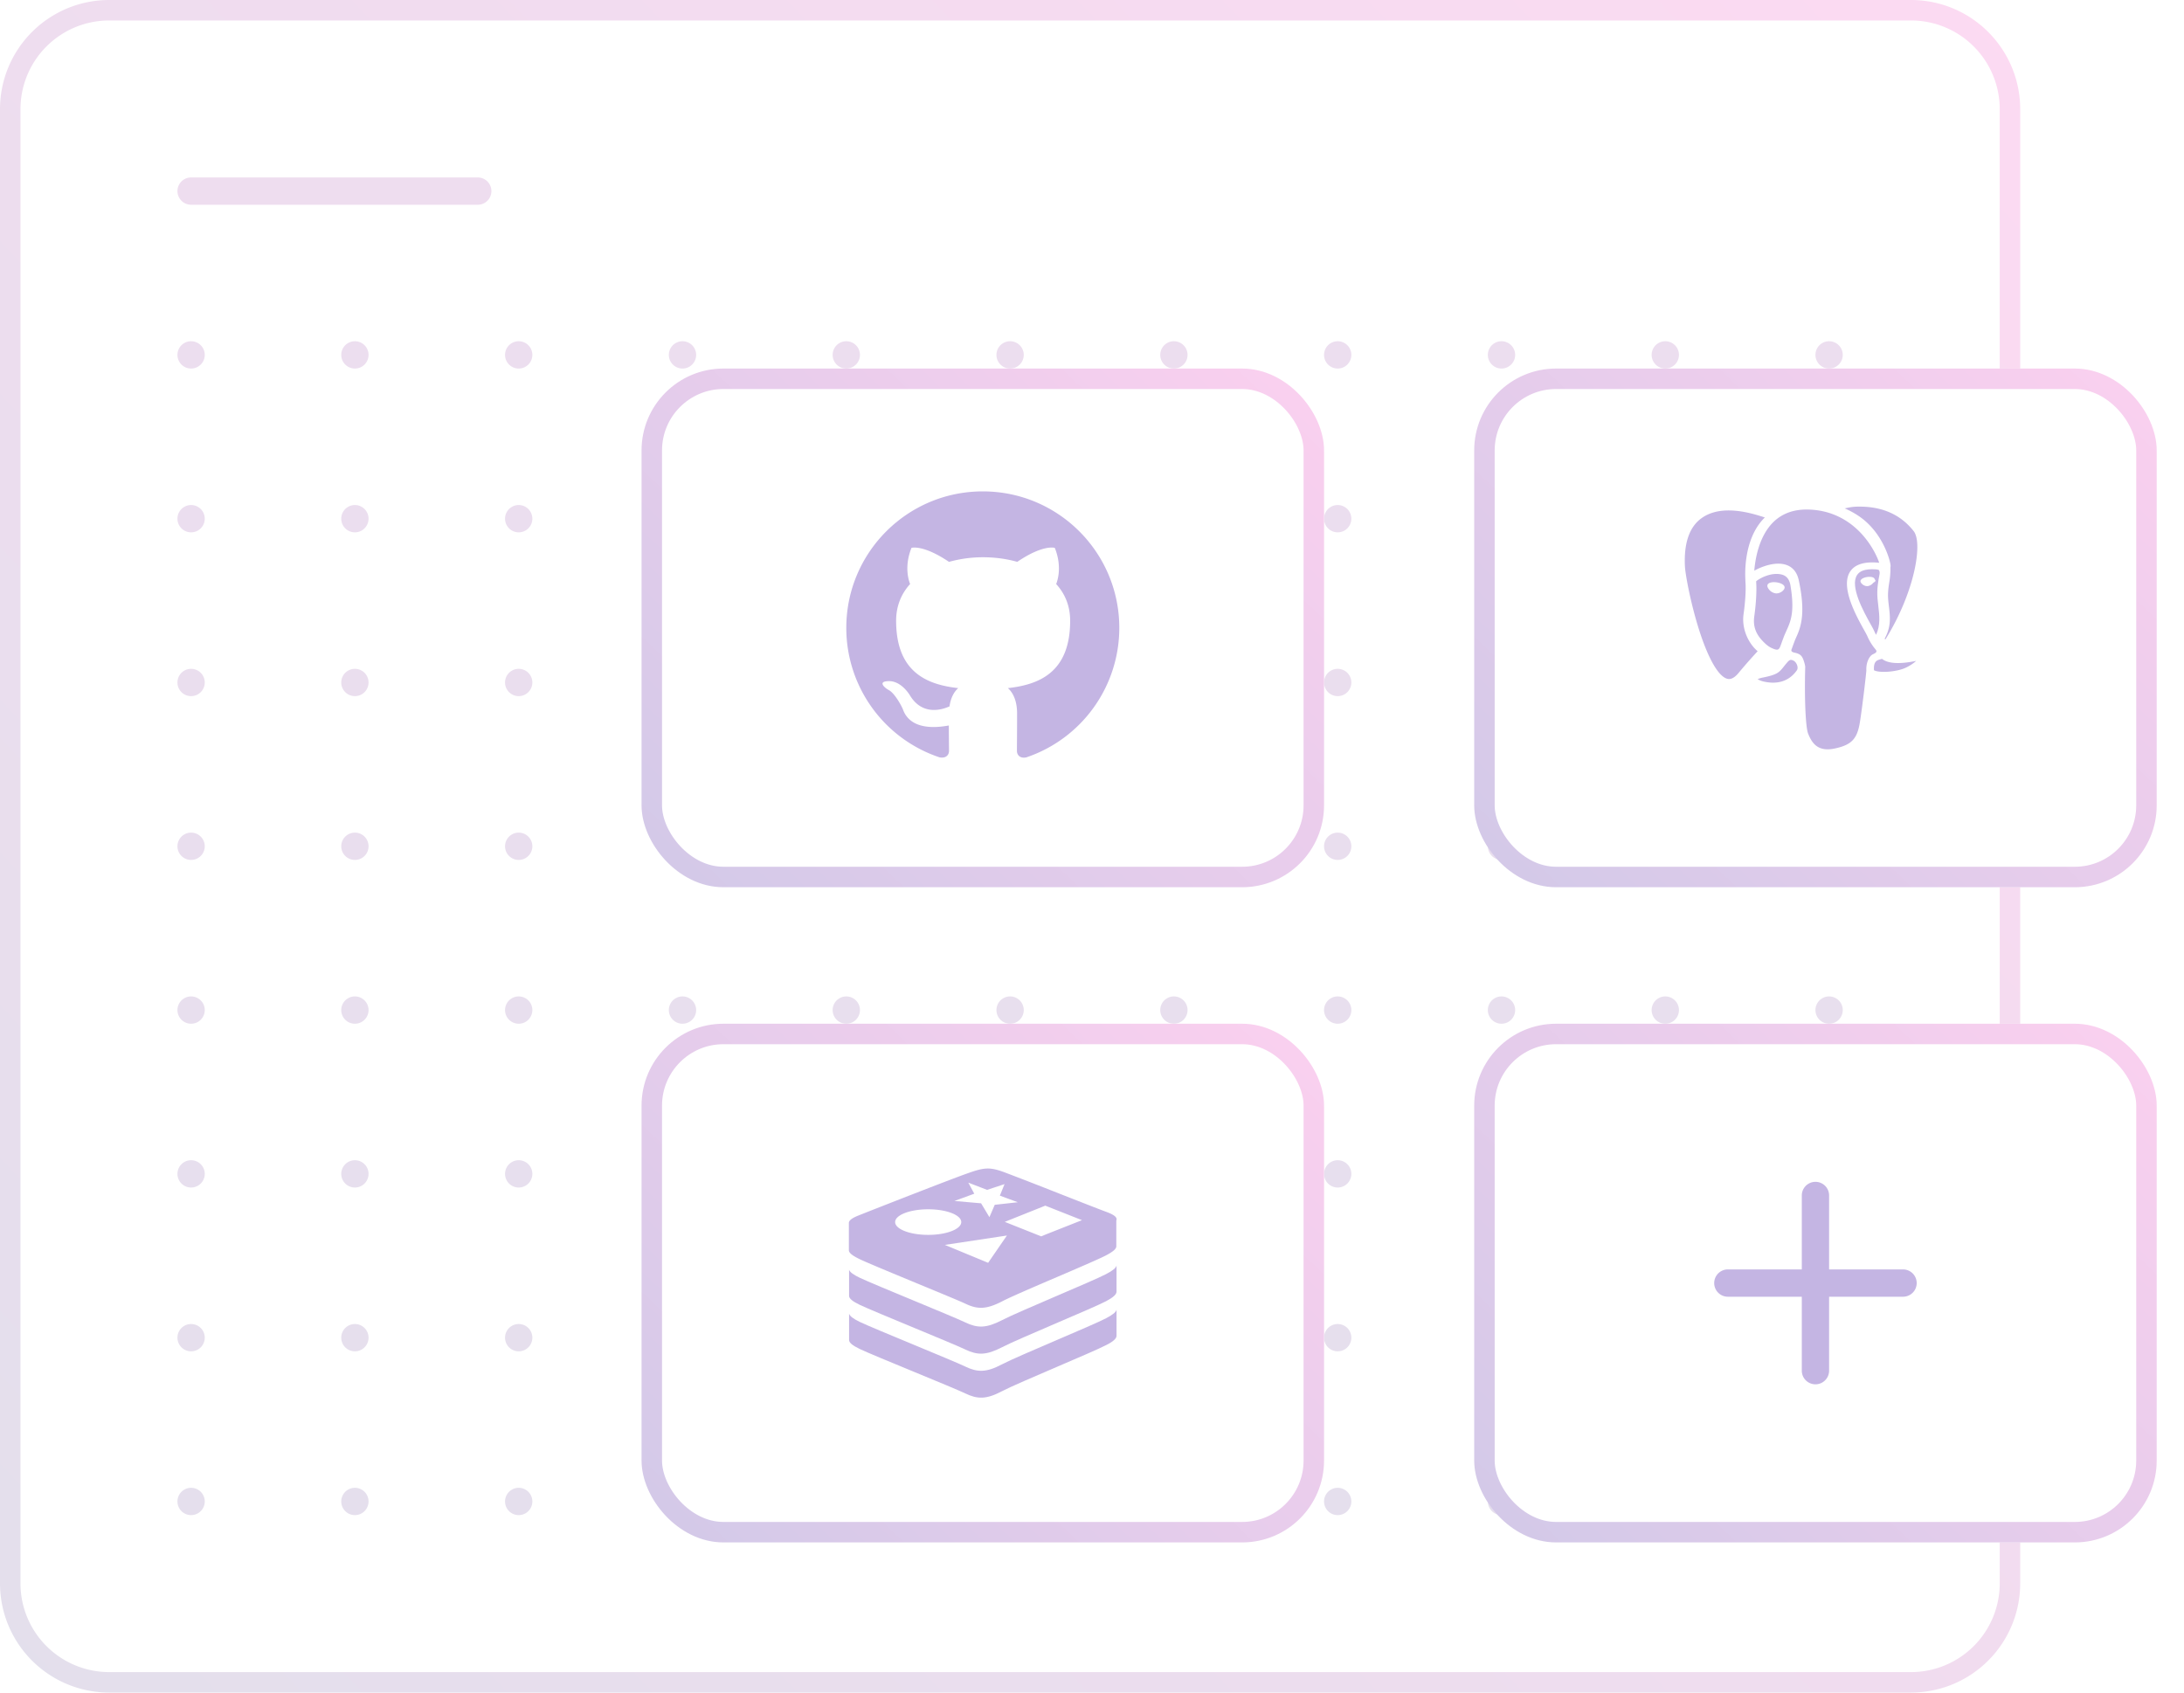 <svg width="160" height="124" viewBox="0 0 160 124" fill="none" xmlns="http://www.w3.org/2000/svg"><path d="M8 .75h132A7.25 7.25 0 0 1 147.25 8v108a7.25 7.25 0 0 1-7.25 7.25H8A7.25 7.25 0 0 1 .75 116V8A7.25 7.25 0 0 1 8 .75Z" fill="#fff" stroke="url(#audg9lkeea)" stroke-width="1.5"/><path d="M15 62a1 1 0 1 1-2 0 1 1 0 0 1 2 0Z" fill="url(#8lnugqlwvb)"/><path d="M15 50a1 1 0 1 1-2 0 1 1 0 0 1 2 0Z" fill="url(#s2tga9crcc)"/><path d="M15 38a1 1 0 1 1-2 0 1 1 0 0 1 2 0Z" fill="url(#ha2dsil5zd)"/><path d="M15 26a1 1 0 1 1-2 0 1 1 0 0 1 2 0Z" fill="url(#0pp9igwyce)"/><path d="M15 74a1 1 0 1 1-2 0 1 1 0 0 1 2 0Z" fill="url(#3pdynmhd0f)"/><path d="M15 86a1 1 0 1 1-2 0 1 1 0 0 1 2 0Z" fill="url(#5wpe5q84fg)"/><path d="M15 98a1 1 0 1 1-2 0 1 1 0 0 1 2 0Z" fill="url(#cau1zgec4h)"/><path d="M15 110a1 1 0 1 1-2 0 1 1 0 0 1 2 0Z" fill="url(#8ab0aq560i)"/><path d="M27 62a1 1 0 1 1-2 0 1 1 0 0 1 2 0Z" fill="url(#ri9sg07jvj)"/><path d="M39 62a1 1 0 1 1-2 0 1 1 0 0 1 2 0Z" fill="url(#e2tzz4ewek)"/><path d="M51 62a1 1 0 1 1-2 0 1 1 0 0 1 2 0Z" fill="url(#rfcp4blkkl)"/><path d="M63 62a1 1 0 1 1-2 0 1 1 0 0 1 2 0Z" fill="url(#knh8em4gmm)"/><path d="M75 62a1 1 0 1 1-2 0 1 1 0 0 1 2 0Z" fill="url(#s4zuufe0xn)"/><path d="M87 62a1 1 0 1 1-2 0 1 1 0 0 1 2 0Z" fill="url(#n0ghkpqn0o)"/><path d="M99 62a1 1 0 1 1-2 0 1 1 0 0 1 2 0Z" fill="url(#b7xzvvianp)"/><path d="M111 62a1 1 0 1 1-2 0 1 1 0 0 1 2 0Z" fill="url(#9ut7rrlyhq)"/><path d="M123 62a1 1 0 1 1-2 0 1 1 0 0 1 2 0Z" fill="url(#rmzc1rog5r)"/><path d="M135 62a1 1 0 1 1-2 0 1 1 0 0 1 2 0Z" fill="url(#97wxgcp1ps)"/><path d="M27 50a1 1 0 1 1-2 0 1 1 0 0 1 2 0Z" fill="url(#65hmal041t)"/><path d="M39 50a1 1 0 1 1-2 0 1 1 0 0 1 2 0Z" fill="url(#66osk7z7pu)"/><path d="M51 50a1 1 0 1 1-2 0 1 1 0 0 1 2 0Z" fill="url(#2ptn0859sv)"/><path d="M63 50a1 1 0 1 1-2 0 1 1 0 0 1 2 0Z" fill="url(#x3c3rx82kw)"/><path d="M75 50a1 1 0 1 1-2 0 1 1 0 0 1 2 0Z" fill="url(#wf52gsu6wx)"/><path d="M87 50a1 1 0 1 1-2 0 1 1 0 0 1 2 0Z" fill="url(#vzrt5xk9ay)"/><path d="M99 50a1 1 0 1 1-2 0 1 1 0 0 1 2 0Z" fill="url(#vuapr8k23z)"/><path d="M111 50a1 1 0 1 1-2 0 1 1 0 0 1 2 0Z" fill="url(#3lbh1q253A)"/><path d="M123 50a1 1 0 1 1-2 0 1 1 0 0 1 2 0Z" fill="url(#mtn6ouvj6B)"/><path d="M135 50a1 1 0 1 1-2 0 1 1 0 0 1 2 0Z" fill="url(#4owa029q9C)"/><path d="M27 38a1 1 0 1 1-2 0 1 1 0 0 1 2 0Z" fill="url(#u2c3y6s63D)"/><path d="M39 38a1 1 0 1 1-2 0 1 1 0 0 1 2 0Z" fill="url(#0jdmpwgfcE)"/><path d="M51 38a1 1 0 1 1-2 0 1 1 0 0 1 2 0Z" fill="url(#nmoacqi8oF)"/><path d="M63 38a1 1 0 1 1-2 0 1 1 0 0 1 2 0Z" fill="url(#fup46cl0iG)"/><path d="M75 38a1 1 0 1 1-2 0 1 1 0 0 1 2 0Z" fill="url(#xyp0voz2aH)"/><path d="M87 38a1 1 0 1 1-2 0 1 1 0 0 1 2 0Z" fill="url(#ughkfr8biI)"/><path d="M99 38a1 1 0 1 1-2 0 1 1 0 0 1 2 0Z" fill="url(#3f15h7f32J)"/><path d="M111 38a1 1 0 1 1-2 0 1 1 0 0 1 2 0Z" fill="url(#mk4ez7vuaK)"/><path d="M123 38a1 1 0 1 1-2 0 1 1 0 0 1 2 0Z" fill="url(#n338ullmfL)"/><path d="M135 38a1 1 0 1 1-2 0 1 1 0 0 1 2 0Z" fill="url(#t1hu6st92M)"/><path d="M27 26a1 1 0 1 1-2 0 1 1 0 0 1 2 0Z" fill="url(#zxbe703qqN)"/><path d="M39 26a1 1 0 1 1-2 0 1 1 0 0 1 2 0Z" fill="url(#fcocc25z4O)"/><path d="M51 26a1 1 0 1 1-2 0 1 1 0 0 1 2 0Z" fill="url(#j604m9781P)"/><path d="M63 26a1 1 0 1 1-2 0 1 1 0 0 1 2 0Z" fill="url(#sqt2ftl2vQ)"/><path d="M75 26a1 1 0 1 1-2 0 1 1 0 0 1 2 0Z" fill="url(#ahtia49q1R)"/><path d="M87 26a1 1 0 1 1-2 0 1 1 0 0 1 2 0Z" fill="url(#z7hmmfe92S)"/><path d="M99 26a1 1 0 1 1-2 0 1 1 0 0 1 2 0Z" fill="url(#6o2d19vdjT)"/><path d="M111 26a1 1 0 1 1-2 0 1 1 0 0 1 2 0Z" fill="url(#dj8qk33taU)"/><path d="M123 26a1 1 0 1 1-2 0 1 1 0 0 1 2 0Z" fill="url(#wtksobfdnV)"/><path d="M135 26a1 1 0 1 1-2 0 1 1 0 0 1 2 0Z" fill="url(#v1a386q6xW)"/><path d="M27 74a1 1 0 1 1-2 0 1 1 0 0 1 2 0Z" fill="url(#va59wk6j2X)"/><path d="M39 74a1 1 0 1 1-2 0 1 1 0 0 1 2 0Z" fill="url(#tuc25jgqsY)"/><path d="M51 74a1 1 0 1 1-2 0 1 1 0 0 1 2 0Z" fill="url(#edbya7kg8Z)"/><path d="M63 74a1 1 0 1 1-2 0 1 1 0 0 1 2 0Z" fill="url(#6jlspoqu7aa)"/><path d="M75 74a1 1 0 1 1-2 0 1 1 0 0 1 2 0Z" fill="url(#8q27rjz95ab)"/><path d="M87 74a1 1 0 1 1-2 0 1 1 0 0 1 2 0Z" fill="url(#hpfsnblbuac)"/><path d="M99 74a1 1 0 1 1-2 0 1 1 0 0 1 2 0Z" fill="url(#qnxf5ir4lad)"/><path d="M111 74a1 1 0 1 1-2 0 1 1 0 0 1 2 0Z" fill="url(#hip5226riae)"/><path d="M123 74a1 1 0 1 1-2 0 1 1 0 0 1 2 0Z" fill="url(#9f0sv0mvcaf)"/><path d="M135 74a1 1 0 1 1-2 0 1 1 0 0 1 2 0Z" fill="url(#klrz0f15hag)"/><path d="M27 86a1 1 0 1 1-2 0 1 1 0 0 1 2 0Z" fill="url(#inzuxwv6qah)"/><path d="M39 86a1 1 0 1 1-2 0 1 1 0 0 1 2 0Z" fill="url(#gcfhlnw25ai)"/><path d="M51 86a1 1 0 1 1-2 0 1 1 0 0 1 2 0Z" fill="url(#1ynsa92poaj)"/><path d="M63 86a1 1 0 1 1-2 0 1 1 0 0 1 2 0Z" fill="url(#p75qz9omcak)"/><path d="M75 86a1 1 0 1 1-2 0 1 1 0 0 1 2 0Z" fill="url(#ak5somqm7al)"/><path d="M87 86a1 1 0 1 1-2 0 1 1 0 0 1 2 0Z" fill="url(#dtd5j7ebfam)"/><path d="M99 86a1 1 0 1 1-2 0 1 1 0 0 1 2 0Z" fill="url(#5b1kgovl9an)"/><path d="M111 86a1 1 0 1 1-2 0 1 1 0 0 1 2 0Z" fill="url(#un4bl2zu5ao)"/><path d="M123 86a1 1 0 1 1-2 0 1 1 0 0 1 2 0Z" fill="url(#01yjgls3wap)"/><path d="M135 86a1 1 0 1 1-2 0 1 1 0 0 1 2 0Z" fill="url(#szefzjzz4aq)"/><path d="M27 98a1 1 0 1 1-2 0 1 1 0 0 1 2 0Z" fill="url(#2duj9dr2war)"/><path d="M39 98a1 1 0 1 1-2 0 1 1 0 0 1 2 0Z" fill="url(#obzcqky7aas)"/><path d="M51 98a1 1 0 1 1-2 0 1 1 0 0 1 2 0Z" fill="url(#1aw7adkhdat)"/><path d="M63 98a1 1 0 1 1-2 0 1 1 0 0 1 2 0Z" fill="url(#kqvc5yd74au)"/><path d="M75 98a1 1 0 1 1-2 0 1 1 0 0 1 2 0Z" fill="url(#wjwmi8wgxav)"/><path d="M87 98a1 1 0 1 1-2 0 1 1 0 0 1 2 0Z" fill="url(#vdzmo79t8aw)"/><path d="M99 98a1 1 0 1 1-2 0 1 1 0 0 1 2 0Z" fill="url(#u8ykjubanax)"/><path d="M111 98a1 1 0 1 1-2 0 1 1 0 0 1 2 0Z" fill="url(#80zt9qeniay)"/><path d="M123 98a1 1 0 1 1-2 0 1 1 0 0 1 2 0Z" fill="url(#j5243gzfxaz)"/><path d="M135 98a1 1 0 1 1-2 0 1 1 0 0 1 2 0Z" fill="url(#yrw3kw9v7aA)"/><path d="M27 110a1 1 0 1 1-2 0 1 1 0 0 1 2 0Z" fill="url(#kp1j18p39aB)"/><path d="M39 110a1 1 0 1 1-2 0 1 1 0 0 1 2 0Z" fill="url(#0bw0gihqoaC)"/><path d="M51 110a1 1 0 1 1-2 0 1 1 0 0 1 2 0Z" fill="url(#dh03wkixnaD)"/><path d="M63 110a1 1 0 1 1-2 0 1 1 0 0 1 2 0Z" fill="url(#3gw5ysj5vaE)"/><path d="M75 110a1 1 0 1 1-2 0 1 1 0 0 1 2 0Z" fill="url(#ncie6aik9aF)"/><path d="M87 110a1 1 0 1 1-2 0 1 1 0 0 1 2 0Z" fill="url(#zsha232b4aG)"/><path d="M99 110a1 1 0 1 1-2 0 1 1 0 0 1 2 0Z" fill="url(#glmbe7284aH)"/><path d="M111 110a1 1 0 1 1-2 0 1 1 0 0 1 2 0Z" fill="url(#ngm0ffn84aI)"/><path d="M123 110a1 1 0 1 1-2 0 1 1 0 0 1 2 0Z" fill="url(#5zpux0judaJ)"/><path d="M135 110a1 1 0 1 1-2 0 1 1 0 0 1 2 0Z" fill="url(#pu2ejv97gaK)"/><g filter="url(#6j9j16zllaL)"><rect x="110" y="25" width="50" height="38" rx="6" fill="#fff"/><path d="M139.631 40.41c.04-.262.143-.485 0-.663-.093-.011-.099-.027-.181-.033-.902-.067-1.23.17-1.389.397-.581.831.492 2.74.976 3.61.125.223.215.384.256.485.043.104.093.205.148.303.333-.709.247-1.428.163-2.126-.041-.346-.084-.704-.073-1.048.011-.353.056-.644.1-.926Z" fill="#C4B5E3"/><path d="M142.198 36.915c-.906-1.157-2.184-1.761-3.8-1.797-.638-.014-.837.04-1.253.127.968.428 1.564.913 2.05 1.48.89 1.035 1.271 2.308 1.307 2.69a.44.44 0 0 1-.01.15 5.57 5.57 0 0 1-.082 1.08c-.041.265-.083.54-.093.86-.01.3.029.622.07.962.092.77.151 1.422-.284 2.263-.053.055 0 .178.06.055 2.109-3.421 2.715-7 2.035-7.87Zm-13.7 10.801c.102.034.41.136.857-.4a37.538 37.538 0 0 1 1.411-1.606 2.795 2.795 0 0 1-.198-.187c-.613-.64-.962-1.613-.836-2.519.137-.974.174-1.792.147-2.254v-.006a4.822 4.822 0 0 1-.013-.277c-.004-.168-.209-2.907 1.384-4.516l.024-.023.018-.018c-.971-.316-3.152-1.001-4.621.041-.904.64-1.318 1.833-1.233 3.543.027.54.37 2.47.955 4.387.676 2.216 1.444 3.614 2.105 3.835Z" fill="#C4B5E3"/><path d="M130.518 43.16c-.103.736.126 1.293.621 1.809.215.224.407.39.624.492.544.258.578.14.739-.316.039-.112.082-.227.126-.345l.042-.113c.053-.143.116-.282.182-.429.321-.713.66-1.39.304-3.442-.089-.41-.303-.65-.654-.73-.769-.176-1.614.295-1.847.501l.009.163v.01c.029.482-.002 1.37-.146 2.4Zm.248 4.594c.081.055.219.122.373.16.744.187 1.782.2 2.493-.797.085-.118.059-.27.036-.35-.048-.17-.168-.323-.291-.374-.151-.063-.235-.098-.418.107-.122.137-.211.25-.289.349-.341.432-.497.579-1.507.787a1.823 1.823 0 0 0-.397.118Z" fill="#C4B5E3"/><path d="M134.464 51.748c.288.72.726 1.351 1.962 1.086 1.192-.255 1.616-.684 1.815-1.837.15-.872.446-3.34.488-3.867-.031-.624.23-1.013.38-1.134.15-.12.496-.17.302-.411a3.795 3.795 0 0 1-.613-.988 6.625 6.625 0 0 0-.227-.427c-.581-1.042-1.79-3.21-1.009-4.327.359-.514 1.068-.72 2.11-.613-.139-.412-.486-1.175-1.127-1.933-.744-.879-2.062-1.934-4.118-1.968-1.043-.017-1.9.303-2.543.952-1.021 1.03-1.294 2.658-1.366 3.529.047-.027.098-.054.154-.082.259-.131.778-.36 1.345-.419.947-.098 1.571.324 1.758 1.189.499 2.308.193 3.353-.143 4.099l-.002.004c-.061.137-.119.266-.165.39l-.042.112c-.054.144-.105.282-.15.413-.071.157-.071.247.239.308a1.2 1.2 0 0 1 .233.076c.282.117.363.376.46.713.015.054.027.109.034.164a.262.262 0 0 1 .012.089c-.065 2.318.027 4.416.213 4.882Zm5.745-4.531c.513-.024 1.053-.137 1.376-.286a3.11 3.11 0 0 0 .794-.513l-.012.002c-1.147.237-1.959.204-2.415-.096a1.095 1.095 0 0 1-.078-.057c-.038.013-.078.024-.118.035-.258.073-.502.141-.47.796.068.056.356.145.923.119Z" fill="#C4B5E3"/><path d="M132.153 40.664c-.248-.035-.472-.003-.586.083a.217.217 0 0 0-.089.143c-.014.102.058.215.102.273a.764.764 0 0 0 .486.304.553.553 0 0 0 .078.005c.3 0 .572-.234.596-.406.03-.216-.283-.36-.587-.402Zm6.635-.392c.258-.038.531.009.553.17.154.155-.043.186-.134.287a.618.618 0 0 1-.355.206.434.434 0 0 1-.065.005c-.255 0-.471-.216-.488-.343-.021-.163.23-.287.489-.325Z" fill="#fff"/><rect x="110.75" y="25.75" width="48.5" height="36.5" rx="5.25" stroke="url(#fisteos9waM)" stroke-width="1.5"/></g><g filter="url(#4lbapwgrmaN)"><rect x="49" y="25" width="50" height="38" rx="6" fill="#fff"/><g clip-path="url(#saa0r3b1uaO)"><path fill-rule="evenodd" clip-rule="evenodd" d="M74 34c-5.525 0-10 4.475-10 10a9.994 9.994 0 0 0 6.838 9.487c.5.088.687-.212.687-.474 0-.238-.013-1.026-.013-1.863-2.512.462-3.162-.612-3.362-1.175-.113-.288-.6-1.175-1.025-1.413-.35-.187-.85-.65-.013-.662.788-.012 1.35.725 1.538 1.025.9 1.513 2.337 1.088 2.912.825.088-.65.35-1.087.638-1.337-2.225-.25-4.55-1.113-4.55-4.938 0-1.087.387-1.988 1.025-2.688-.1-.25-.45-1.274.1-2.65 0 0 .837-.262 2.75 1.026a9.28 9.28 0 0 1 2.5-.338c.85 0 1.7.112 2.5.337 1.912-1.3 2.75-1.024 2.75-1.024.55 1.375.2 2.4.1 2.65.638.7 1.025 1.587 1.025 2.687 0 3.837-2.338 4.688-4.563 4.938.363.312.675.912.675 1.85 0 1.337-.012 2.412-.012 2.75 0 .262.188.575.688.474A10.016 10.016 0 0 0 84 44c0-5.525-4.475-10-10-10Z" fill="#C4B5E3"/></g><rect x="49.75" y="25.75" width="48.5" height="36.5" rx="5.25" stroke="url(#fgwx5vzmgaP)" stroke-width="1.5"/></g><g filter="url(#4am8r5ov8aQ)"><rect x="49" y="73" width="50" height="38" rx="6" fill="#fff"/><g clip-path="url(#yeppd788aaR)" fill="#C4B5E3"><path d="M79.44 92.93c-1.688.724-3.434 1.473-4.034 1.789-1.156.594-1.797.594-2.703.156-.446-.215-2.067-.888-3.724-1.575-1.712-.71-3.463-1.436-3.995-1.69-.456-.219-.717-.407-.78-.582v1.91c0 .203.265.406.78.656.532.254 2.283.98 3.995 1.69 1.657.688 3.278 1.36 3.724 1.575.906.438 1.547.438 2.703-.156.6-.316 2.346-1.064 4.034-1.788 1.568-.672 3.087-1.323 3.591-1.587.531-.281.766-.5.766-.703v-1.912c-.035.18-.288.381-.766.63-.504.264-2.023.915-3.59 1.587Z"/><path d="M83.031 94.578c-.504.264-2.023.915-3.59 1.587-1.69.724-3.435 1.472-4.035 1.788-1.156.61-1.797.594-2.703.157-.446-.216-2.067-.888-3.724-1.576-1.712-.71-3.463-1.436-3.995-1.69-.466-.226-.728-.42-.78-.601v1.93c0 .202.265.405.78.655.533.255 2.285.977 3.999 1.684 1.655.683 3.275 1.351 3.72 1.566.906.438 1.547.453 2.703-.156.6-.316 2.346-1.064 4.034-1.788 1.568-.672 3.087-1.324 3.591-1.587.531-.266.766-.484.766-.687v-1.912c-.035.18-.288.38-.766.63Z"/><path fill-rule="evenodd" clip-rule="evenodd" d="M64.938 87.031c-.51.196-.76.38-.75.578v1.985c0 .203.28.406.796.656.57.272 2.536 1.085 4.357 1.838 1.526.631 2.949 1.22 3.362 1.412.906.438 1.547.438 2.703-.156.6-.316 2.346-1.065 4.034-1.788 1.569-.673 3.087-1.324 3.591-1.587.531-.281.766-.485.75-.688v-1.863c.098-.234-.167-.432-.781-.652-.478-.177-1.927-.745-3.433-1.336a313.22 313.22 0 0 0-4.004-1.555c-1.032-.375-1.438-.36-2.657.078-1.219.422-6.953 2.672-7.969 3.078Zm11.624-.953-1.687.188-.39.906-.61-1.016-1.953-.171 1.453-.532-.438-.812 1.376.531 1.28-.422-.343.844 1.313.484Zm-2.171 4.438-3.172-1.313 4.547-.687-1.375 2ZM70 88.469c1.338 0 2.422-.42 2.422-.938 0-.517-1.084-.937-2.422-.937s-2.422.42-2.422.937c0 .518 1.084.938 2.422.938Zm5.61-.953 2.968-1.188 2.688 1.063-2.688 1.062-.297.125-2.672-1.062Z"/></g><rect x="49.75" y="73.75" width="48.5" height="36.5" rx="5.25" stroke="url(#k88jkc1ckaS)" stroke-width="1.5"/></g><g filter="url(#i7xx7eb9kaT)"><rect x="110" y="73" width="50" height="38" rx="6" fill="#fff"/><path d="M136 85.583a1 1 0 0 0-2 0h2Zm-2 12.834a1 1 0 0 0 2 0h-2ZM128.583 91a1 1 0 0 0 0 2v-2Zm12.834 2a1 1 0 0 0 0-2v2ZM134 85.583v12.834h2V85.583h-2ZM128.583 93h12.834v-2h-12.834v2Z" fill="#C4B5E3"/><rect x="110.75" y="73.75" width="48.5" height="36.5" rx="5.25" stroke="url(#p0xc24an0aU)" stroke-width="1.5"/></g><path d="M13 14a1 1 0 0 1 1-1h21a1 1 0 1 1 0 2H14a1 1 0 0 1-1-1Z" fill="#EEDDEF"/><defs><linearGradient id="audg9lkeea" x1="0" y1="124" x2="139.737" y2="-8.701" gradientUnits="userSpaceOnUse"><stop stop-color="#E3DFEC"/><stop offset="1" stop-color="#FCDAF2"/></linearGradient><linearGradient id="8lnugqlwvb" x1="53.5" y1="25" x2="53.5" y2="111" gradientUnits="userSpaceOnUse"><stop stop-color="#ECDEEF"/><stop offset="1" stop-color="#E5DFED"/></linearGradient><linearGradient id="s2tga9crcc" x1="53.5" y1="25" x2="53.5" y2="111" gradientUnits="userSpaceOnUse"><stop stop-color="#ECDEEF"/><stop offset="1" stop-color="#E5DFED"/></linearGradient><linearGradient id="ha2dsil5zd" x1="53.5" y1="25" x2="53.5" y2="111" gradientUnits="userSpaceOnUse"><stop stop-color="#ECDEEF"/><stop offset="1" stop-color="#E5DFED"/></linearGradient><linearGradient id="0pp9igwyce" x1="53.5" y1="25" x2="53.5" y2="111" gradientUnits="userSpaceOnUse"><stop stop-color="#ECDEEF"/><stop offset="1" stop-color="#E5DFED"/></linearGradient><linearGradient id="3pdynmhd0f" x1="53.5" y1="25" x2="53.5" y2="111" gradientUnits="userSpaceOnUse"><stop stop-color="#ECDEEF"/><stop offset="1" stop-color="#E5DFED"/></linearGradient><linearGradient id="5wpe5q84fg" x1="53.5" y1="25" x2="53.5" y2="111" gradientUnits="userSpaceOnUse"><stop stop-color="#ECDEEF"/><stop offset="1" stop-color="#E5DFED"/></linearGradient><linearGradient id="cau1zgec4h" x1="53.5" y1="25" x2="53.5" y2="111" gradientUnits="userSpaceOnUse"><stop stop-color="#ECDEEF"/><stop offset="1" stop-color="#E5DFED"/></linearGradient><linearGradient id="8ab0aq560i" x1="53.5" y1="25" x2="53.5" y2="111" gradientUnits="userSpaceOnUse"><stop stop-color="#ECDEEF"/><stop offset="1" stop-color="#E5DFED"/></linearGradient><linearGradient id="ri9sg07jvj" x1="53.5" y1="25" x2="53.5" y2="111" gradientUnits="userSpaceOnUse"><stop stop-color="#ECDEEF"/><stop offset="1" stop-color="#E5DFED"/></linearGradient><linearGradient id="e2tzz4ewek" x1="53.5" y1="25" x2="53.5" y2="111" gradientUnits="userSpaceOnUse"><stop stop-color="#ECDEEF"/><stop offset="1" stop-color="#E5DFED"/></linearGradient><linearGradient id="rfcp4blkkl" x1="53.5" y1="25" x2="53.5" y2="111" gradientUnits="userSpaceOnUse"><stop stop-color="#ECDEEF"/><stop offset="1" stop-color="#E5DFED"/></linearGradient><linearGradient id="knh8em4gmm" x1="53.5" y1="25" x2="53.5" y2="111" gradientUnits="userSpaceOnUse"><stop stop-color="#ECDEEF"/><stop offset="1" stop-color="#E5DFED"/></linearGradient><linearGradient id="s4zuufe0xn" x1="53.5" y1="25" x2="53.5" y2="111" gradientUnits="userSpaceOnUse"><stop stop-color="#ECDEEF"/><stop offset="1" stop-color="#E5DFED"/></linearGradient><linearGradient id="n0ghkpqn0o" x1="53.5" y1="25" x2="53.5" y2="111" gradientUnits="userSpaceOnUse"><stop stop-color="#ECDEEF"/><stop offset="1" stop-color="#E5DFED"/></linearGradient><linearGradient id="b7xzvvianp" x1="53.5" y1="25" x2="53.5" y2="111" gradientUnits="userSpaceOnUse"><stop stop-color="#ECDEEF"/><stop offset="1" stop-color="#E5DFED"/></linearGradient><linearGradient id="9ut7rrlyhq" x1="53.5" y1="25" x2="53.5" y2="111" gradientUnits="userSpaceOnUse"><stop stop-color="#ECDEEF"/><stop offset="1" stop-color="#E5DFED"/></linearGradient><linearGradient id="rmzc1rog5r" x1="53.5" y1="25" x2="53.5" y2="111" gradientUnits="userSpaceOnUse"><stop stop-color="#ECDEEF"/><stop offset="1" stop-color="#E5DFED"/></linearGradient><linearGradient id="97wxgcp1ps" x1="53.5" y1="25" x2="53.5" y2="111" gradientUnits="userSpaceOnUse"><stop stop-color="#ECDEEF"/><stop offset="1" stop-color="#E5DFED"/></linearGradient><linearGradient id="65hmal041t" x1="53.5" y1="25" x2="53.5" y2="111" gradientUnits="userSpaceOnUse"><stop stop-color="#ECDEEF"/><stop offset="1" stop-color="#E5DFED"/></linearGradient><linearGradient id="66osk7z7pu" x1="53.5" y1="25" x2="53.5" y2="111" gradientUnits="userSpaceOnUse"><stop stop-color="#ECDEEF"/><stop offset="1" stop-color="#E5DFED"/></linearGradient><linearGradient id="2ptn0859sv" x1="53.5" y1="25" x2="53.5" y2="111" gradientUnits="userSpaceOnUse"><stop stop-color="#ECDEEF"/><stop offset="1" stop-color="#E5DFED"/></linearGradient><linearGradient id="x3c3rx82kw" x1="53.5" y1="25" x2="53.5" y2="111" gradientUnits="userSpaceOnUse"><stop stop-color="#ECDEEF"/><stop offset="1" stop-color="#E5DFED"/></linearGradient><linearGradient id="wf52gsu6wx" x1="53.5" y1="25" x2="53.5" y2="111" gradientUnits="userSpaceOnUse"><stop stop-color="#ECDEEF"/><stop offset="1" stop-color="#E5DFED"/></linearGradient><linearGradient id="vzrt5xk9ay" x1="53.5" y1="25" x2="53.5" y2="111" gradientUnits="userSpaceOnUse"><stop stop-color="#ECDEEF"/><stop offset="1" stop-color="#E5DFED"/></linearGradient><linearGradient id="vuapr8k23z" x1="53.5" y1="25" x2="53.5" y2="111" gradientUnits="userSpaceOnUse"><stop stop-color="#ECDEEF"/><stop offset="1" stop-color="#E5DFED"/></linearGradient><linearGradient id="3lbh1q253A" x1="53.5" y1="25" x2="53.5" y2="111" gradientUnits="userSpaceOnUse"><stop stop-color="#ECDEEF"/><stop offset="1" stop-color="#E5DFED"/></linearGradient><linearGradient id="mtn6ouvj6B" x1="53.5" y1="25" x2="53.5" y2="111" gradientUnits="userSpaceOnUse"><stop stop-color="#ECDEEF"/><stop offset="1" stop-color="#E5DFED"/></linearGradient><linearGradient id="4owa029q9C" x1="53.5" y1="25" x2="53.5" y2="111" gradientUnits="userSpaceOnUse"><stop stop-color="#ECDEEF"/><stop offset="1" stop-color="#E5DFED"/></linearGradient><linearGradient id="u2c3y6s63D" x1="53.5" y1="25" x2="53.5" y2="111" gradientUnits="userSpaceOnUse"><stop stop-color="#ECDEEF"/><stop offset="1" stop-color="#E5DFED"/></linearGradient><linearGradient id="0jdmpwgfcE" x1="53.5" y1="25" x2="53.5" y2="111" gradientUnits="userSpaceOnUse"><stop stop-color="#ECDEEF"/><stop offset="1" stop-color="#E5DFED"/></linearGradient><linearGradient id="nmoacqi8oF" x1="53.5" y1="25" x2="53.5" y2="111" gradientUnits="userSpaceOnUse"><stop stop-color="#ECDEEF"/><stop offset="1" stop-color="#E5DFED"/></linearGradient><linearGradient id="fup46cl0iG" x1="53.5" y1="25" x2="53.5" y2="111" gradientUnits="userSpaceOnUse"><stop stop-color="#ECDEEF"/><stop offset="1" stop-color="#E5DFED"/></linearGradient><linearGradient id="xyp0voz2aH" x1="53.5" y1="25" x2="53.5" y2="111" gradientUnits="userSpaceOnUse"><stop stop-color="#ECDEEF"/><stop offset="1" stop-color="#E5DFED"/></linearGradient><linearGradient id="ughkfr8biI" x1="53.5" y1="25" x2="53.5" y2="111" gradientUnits="userSpaceOnUse"><stop stop-color="#ECDEEF"/><stop offset="1" stop-color="#E5DFED"/></linearGradient><linearGradient id="3f15h7f32J" x1="53.5" y1="25" x2="53.5" y2="111" gradientUnits="userSpaceOnUse"><stop stop-color="#ECDEEF"/><stop offset="1" stop-color="#E5DFED"/></linearGradient><linearGradient id="mk4ez7vuaK" x1="53.5" y1="25" x2="53.5" y2="111" gradientUnits="userSpaceOnUse"><stop stop-color="#ECDEEF"/><stop offset="1" stop-color="#E5DFED"/></linearGradient><linearGradient id="n338ullmfL" x1="53.5" y1="25" x2="53.5" y2="111" gradientUnits="userSpaceOnUse"><stop stop-color="#ECDEEF"/><stop offset="1" stop-color="#E5DFED"/></linearGradient><linearGradient id="t1hu6st92M" x1="53.5" y1="25" x2="53.5" y2="111" gradientUnits="userSpaceOnUse"><stop stop-color="#ECDEEF"/><stop offset="1" stop-color="#E5DFED"/></linearGradient><linearGradient id="zxbe703qqN" x1="53.5" y1="25" x2="53.5" y2="111" gradientUnits="userSpaceOnUse"><stop stop-color="#ECDEEF"/><stop offset="1" stop-color="#E5DFED"/></linearGradient><linearGradient id="fcocc25z4O" x1="53.5" y1="25" x2="53.5" y2="111" gradientUnits="userSpaceOnUse"><stop stop-color="#ECDEEF"/><stop offset="1" stop-color="#E5DFED"/></linearGradient><linearGradient id="j604m9781P" x1="53.5" y1="25" x2="53.5" y2="111" gradientUnits="userSpaceOnUse"><stop stop-color="#ECDEEF"/><stop offset="1" stop-color="#E5DFED"/></linearGradient><linearGradient id="sqt2ftl2vQ" x1="53.5" y1="25" x2="53.5" y2="111" gradientUnits="userSpaceOnUse"><stop stop-color="#ECDEEF"/><stop offset="1" stop-color="#E5DFED"/></linearGradient><linearGradient id="ahtia49q1R" x1="53.5" y1="25" x2="53.5" y2="111" gradientUnits="userSpaceOnUse"><stop stop-color="#ECDEEF"/><stop offset="1" stop-color="#E5DFED"/></linearGradient><linearGradient id="z7hmmfe92S" x1="53.5" y1="25" x2="53.5" y2="111" gradientUnits="userSpaceOnUse"><stop stop-color="#ECDEEF"/><stop offset="1" stop-color="#E5DFED"/></linearGradient><linearGradient id="6o2d19vdjT" x1="53.5" y1="25" x2="53.5" y2="111" gradientUnits="userSpaceOnUse"><stop stop-color="#ECDEEF"/><stop offset="1" stop-color="#E5DFED"/></linearGradient><linearGradient id="dj8qk33taU" x1="53.5" y1="25" x2="53.5" y2="111" gradientUnits="userSpaceOnUse"><stop stop-color="#ECDEEF"/><stop offset="1" stop-color="#E5DFED"/></linearGradient><linearGradient id="wtksobfdnV" x1="53.5" y1="25" x2="53.5" y2="111" gradientUnits="userSpaceOnUse"><stop stop-color="#ECDEEF"/><stop offset="1" stop-color="#E5DFED"/></linearGradient><linearGradient id="v1a386q6xW" x1="53.5" y1="25" x2="53.5" y2="111" gradientUnits="userSpaceOnUse"><stop stop-color="#ECDEEF"/><stop offset="1" stop-color="#E5DFED"/></linearGradient><linearGradient id="va59wk6j2X" x1="53.5" y1="25" x2="53.5" y2="111" gradientUnits="userSpaceOnUse"><stop stop-color="#ECDEEF"/><stop offset="1" stop-color="#E5DFED"/></linearGradient><linearGradient id="tuc25jgqsY" x1="53.5" y1="25" x2="53.5" y2="111" gradientUnits="userSpaceOnUse"><stop stop-color="#ECDEEF"/><stop offset="1" stop-color="#E5DFED"/></linearGradient><linearGradient id="edbya7kg8Z" x1="53.5" y1="25" x2="53.5" y2="111" gradientUnits="userSpaceOnUse"><stop stop-color="#ECDEEF"/><stop offset="1" stop-color="#E5DFED"/></linearGradient><linearGradient id="6jlspoqu7aa" x1="53.5" y1="25" x2="53.5" y2="111" gradientUnits="userSpaceOnUse"><stop stop-color="#ECDEEF"/><stop offset="1" stop-color="#E5DFED"/></linearGradient><linearGradient id="8q27rjz95ab" x1="53.5" y1="25" x2="53.5" y2="111" gradientUnits="userSpaceOnUse"><stop stop-color="#ECDEEF"/><stop offset="1" stop-color="#E5DFED"/></linearGradient><linearGradient id="hpfsnblbuac" x1="53.5" y1="25" x2="53.5" y2="111" gradientUnits="userSpaceOnUse"><stop stop-color="#ECDEEF"/><stop offset="1" stop-color="#E5DFED"/></linearGradient><linearGradient id="qnxf5ir4lad" x1="53.5" y1="25" x2="53.5" y2="111" gradientUnits="userSpaceOnUse"><stop stop-color="#ECDEEF"/><stop offset="1" stop-color="#E5DFED"/></linearGradient><linearGradient id="hip5226riae" x1="53.5" y1="25" x2="53.5" y2="111" gradientUnits="userSpaceOnUse"><stop stop-color="#ECDEEF"/><stop offset="1" stop-color="#E5DFED"/></linearGradient><linearGradient id="9f0sv0mvcaf" x1="53.5" y1="25" x2="53.5" y2="111" gradientUnits="userSpaceOnUse"><stop stop-color="#ECDEEF"/><stop offset="1" stop-color="#E5DFED"/></linearGradient><linearGradient id="klrz0f15hag" x1="53.5" y1="25" x2="53.5" y2="111" gradientUnits="userSpaceOnUse"><stop stop-color="#ECDEEF"/><stop offset="1" stop-color="#E5DFED"/></linearGradient><linearGradient id="inzuxwv6qah" x1="53.5" y1="25" x2="53.5" y2="111" gradientUnits="userSpaceOnUse"><stop stop-color="#ECDEEF"/><stop offset="1" stop-color="#E5DFED"/></linearGradient><linearGradient id="gcfhlnw25ai" x1="53.5" y1="25" x2="53.5" y2="111" gradientUnits="userSpaceOnUse"><stop stop-color="#ECDEEF"/><stop offset="1" stop-color="#E5DFED"/></linearGradient><linearGradient id="1ynsa92poaj" x1="53.5" y1="25" x2="53.5" y2="111" gradientUnits="userSpaceOnUse"><stop stop-color="#ECDEEF"/><stop offset="1" stop-color="#E5DFED"/></linearGradient><linearGradient id="p75qz9omcak" x1="53.5" y1="25" x2="53.5" y2="111" gradientUnits="userSpaceOnUse"><stop stop-color="#ECDEEF"/><stop offset="1" stop-color="#E5DFED"/></linearGradient><linearGradient id="ak5somqm7al" x1="53.5" y1="25" x2="53.5" y2="111" gradientUnits="userSpaceOnUse"><stop stop-color="#ECDEEF"/><stop offset="1" stop-color="#E5DFED"/></linearGradient><linearGradient id="dtd5j7ebfam" x1="53.5" y1="25" x2="53.5" y2="111" gradientUnits="userSpaceOnUse"><stop stop-color="#ECDEEF"/><stop offset="1" stop-color="#E5DFED"/></linearGradient><linearGradient id="5b1kgovl9an" x1="53.5" y1="25" x2="53.5" y2="111" gradientUnits="userSpaceOnUse"><stop stop-color="#ECDEEF"/><stop offset="1" stop-color="#E5DFED"/></linearGradient><linearGradient id="un4bl2zu5ao" x1="53.5" y1="25" x2="53.5" y2="111" gradientUnits="userSpaceOnUse"><stop stop-color="#ECDEEF"/><stop offset="1" stop-color="#E5DFED"/></linearGradient><linearGradient id="01yjgls3wap" x1="53.5" y1="25" x2="53.5" y2="111" gradientUnits="userSpaceOnUse"><stop stop-color="#ECDEEF"/><stop offset="1" stop-color="#E5DFED"/></linearGradient><linearGradient id="szefzjzz4aq" x1="53.5" y1="25" x2="53.5" y2="111" gradientUnits="userSpaceOnUse"><stop stop-color="#ECDEEF"/><stop offset="1" stop-color="#E5DFED"/></linearGradient><linearGradient id="2duj9dr2war" x1="53.5" y1="25" x2="53.5" y2="111" gradientUnits="userSpaceOnUse"><stop stop-color="#ECDEEF"/><stop offset="1" stop-color="#E5DFED"/></linearGradient><linearGradient id="obzcqky7aas" x1="53.5" y1="25" x2="53.5" y2="111" gradientUnits="userSpaceOnUse"><stop stop-color="#ECDEEF"/><stop offset="1" stop-color="#E5DFED"/></linearGradient><linearGradient id="1aw7adkhdat" x1="53.5" y1="25" x2="53.5" y2="111" gradientUnits="userSpaceOnUse"><stop stop-color="#ECDEEF"/><stop offset="1" stop-color="#E5DFED"/></linearGradient><linearGradient id="kqvc5yd74au" x1="53.5" y1="25" x2="53.5" y2="111" gradientUnits="userSpaceOnUse"><stop stop-color="#ECDEEF"/><stop offset="1" stop-color="#E5DFED"/></linearGradient><linearGradient id="wjwmi8wgxav" x1="53.5" y1="25" x2="53.5" y2="111" gradientUnits="userSpaceOnUse"><stop stop-color="#ECDEEF"/><stop offset="1" stop-color="#E5DFED"/></linearGradient><linearGradient id="vdzmo79t8aw" x1="53.5" y1="25" x2="53.5" y2="111" gradientUnits="userSpaceOnUse"><stop stop-color="#ECDEEF"/><stop offset="1" stop-color="#E5DFED"/></linearGradient><linearGradient id="u8ykjubanax" x1="53.5" y1="25" x2="53.5" y2="111" gradientUnits="userSpaceOnUse"><stop stop-color="#ECDEEF"/><stop offset="1" stop-color="#E5DFED"/></linearGradient><linearGradient id="80zt9qeniay" x1="53.5" y1="25" x2="53.5" y2="111" gradientUnits="userSpaceOnUse"><stop stop-color="#ECDEEF"/><stop offset="1" stop-color="#E5DFED"/></linearGradient><linearGradient id="j5243gzfxaz" x1="53.5" y1="25" x2="53.5" y2="111" gradientUnits="userSpaceOnUse"><stop stop-color="#ECDEEF"/><stop offset="1" stop-color="#E5DFED"/></linearGradient><linearGradient id="yrw3kw9v7aA" x1="53.5" y1="25" x2="53.5" y2="111" gradientUnits="userSpaceOnUse"><stop stop-color="#ECDEEF"/><stop offset="1" stop-color="#E5DFED"/></linearGradient><linearGradient id="kp1j18p39aB" x1="53.5" y1="25" x2="53.5" y2="111" gradientUnits="userSpaceOnUse"><stop stop-color="#ECDEEF"/><stop offset="1" stop-color="#E5DFED"/></linearGradient><linearGradient id="0bw0gihqoaC" x1="53.5" y1="25" x2="53.5" y2="111" gradientUnits="userSpaceOnUse"><stop stop-color="#ECDEEF"/><stop offset="1" stop-color="#E5DFED"/></linearGradient><linearGradient id="dh03wkixnaD" x1="53.5" y1="25" x2="53.5" y2="111" gradientUnits="userSpaceOnUse"><stop stop-color="#ECDEEF"/><stop offset="1" stop-color="#E5DFED"/></linearGradient><linearGradient id="3gw5ysj5vaE" x1="53.5" y1="25" x2="53.5" y2="111" gradientUnits="userSpaceOnUse"><stop stop-color="#ECDEEF"/><stop offset="1" stop-color="#E5DFED"/></linearGradient><linearGradient id="ncie6aik9aF" x1="53.5" y1="25" x2="53.5" y2="111" gradientUnits="userSpaceOnUse"><stop stop-color="#ECDEEF"/><stop offset="1" stop-color="#E5DFED"/></linearGradient><linearGradient id="zsha232b4aG" x1="53.5" y1="25" x2="53.5" y2="111" gradientUnits="userSpaceOnUse"><stop stop-color="#ECDEEF"/><stop offset="1" stop-color="#E5DFED"/></linearGradient><linearGradient id="glmbe7284aH" x1="53.5" y1="25" x2="53.5" y2="111" gradientUnits="userSpaceOnUse"><stop stop-color="#ECDEEF"/><stop offset="1" stop-color="#E5DFED"/></linearGradient><linearGradient id="ngm0ffn84aI" x1="53.5" y1="25" x2="53.5" y2="111" gradientUnits="userSpaceOnUse"><stop stop-color="#ECDEEF"/><stop offset="1" stop-color="#E5DFED"/></linearGradient><linearGradient id="5zpux0judaJ" x1="53.5" y1="25" x2="53.5" y2="111" gradientUnits="userSpaceOnUse"><stop stop-color="#ECDEEF"/><stop offset="1" stop-color="#E5DFED"/></linearGradient><linearGradient id="pu2ejv97gaK" x1="53.5" y1="25" x2="53.5" y2="111" gradientUnits="userSpaceOnUse"><stop stop-color="#ECDEEF"/><stop offset="1" stop-color="#E5DFED"/></linearGradient><linearGradient id="fisteos9waM" x1="110" y1="63" x2="152.835" y2="18.156" gradientUnits="userSpaceOnUse"><stop stop-color="#D2C9E8"/><stop offset="1" stop-color="#FBD0EF"/></linearGradient><linearGradient id="fgwx5vzmgaP" x1="49" y1="63" x2="91.835" y2="18.156" gradientUnits="userSpaceOnUse"><stop stop-color="#D2C9E8"/><stop offset="1" stop-color="#FBD0EF"/></linearGradient><linearGradient id="k88jkc1ckaS" x1="49" y1="111" x2="91.835" y2="66.156" gradientUnits="userSpaceOnUse"><stop stop-color="#D2C9E8"/><stop offset="1" stop-color="#FBD0EF"/></linearGradient><linearGradient id="p0xc24an0aU" x1="110" y1="111" x2="152.835" y2="66.156" gradientUnits="userSpaceOnUse"><stop stop-color="#D2C9E8"/><stop offset="1" stop-color="#FBD0EF"/></linearGradient><filter id="6j9j16zllaL" x="108" y="25" width="52" height="40" filterUnits="userSpaceOnUse" color-interpolation-filters="sRGB"><feFlood flood-opacity="0" result="BackgroundImageFix"/><feColorMatrix in="SourceAlpha" values="0 0 0 0 0 0 0 0 0 0 0 0 0 0 0 0 0 0 127 0" result="hardAlpha"/><feOffset dx="-2" dy="2"/><feComposite in2="hardAlpha" operator="out"/><feColorMatrix values="0 0 0 0 0 0 0 0 0 0 0 0 0 0 0 0 0 0 0.02 0"/><feBlend in2="BackgroundImageFix" result="effect1_dropShadow_118_3193"/><feBlend in="SourceGraphic" in2="effect1_dropShadow_118_3193" result="shape"/></filter><filter id="4lbapwgrmaN" x="47" y="25" width="52" height="40" filterUnits="userSpaceOnUse" color-interpolation-filters="sRGB"><feFlood flood-opacity="0" result="BackgroundImageFix"/><feColorMatrix in="SourceAlpha" values="0 0 0 0 0 0 0 0 0 0 0 0 0 0 0 0 0 0 127 0" result="hardAlpha"/><feOffset dx="-2" dy="2"/><feComposite in2="hardAlpha" operator="out"/><feColorMatrix values="0 0 0 0 0 0 0 0 0 0 0 0 0 0 0 0 0 0 0.02 0"/><feBlend in2="BackgroundImageFix" result="effect1_dropShadow_118_3193"/><feBlend in="SourceGraphic" in2="effect1_dropShadow_118_3193" result="shape"/></filter><filter id="4am8r5ov8aQ" x="47" y="73" width="52" height="40" filterUnits="userSpaceOnUse" color-interpolation-filters="sRGB"><feFlood flood-opacity="0" result="BackgroundImageFix"/><feColorMatrix in="SourceAlpha" values="0 0 0 0 0 0 0 0 0 0 0 0 0 0 0 0 0 0 127 0" result="hardAlpha"/><feOffset dx="-2" dy="2"/><feComposite in2="hardAlpha" operator="out"/><feColorMatrix values="0 0 0 0 0 0 0 0 0 0 0 0 0 0 0 0 0 0 0.02 0"/><feBlend in2="BackgroundImageFix" result="effect1_dropShadow_118_3193"/><feBlend in="SourceGraphic" in2="effect1_dropShadow_118_3193" result="shape"/></filter><filter id="i7xx7eb9kaT" x="108" y="73" width="52" height="40" filterUnits="userSpaceOnUse" color-interpolation-filters="sRGB"><feFlood flood-opacity="0" result="BackgroundImageFix"/><feColorMatrix in="SourceAlpha" values="0 0 0 0 0 0 0 0 0 0 0 0 0 0 0 0 0 0 127 0" result="hardAlpha"/><feOffset dx="-2" dy="2"/><feComposite in2="hardAlpha" operator="out"/><feColorMatrix values="0 0 0 0 0 0 0 0 0 0 0 0 0 0 0 0 0 0 0.02 0"/><feBlend in2="BackgroundImageFix" result="effect1_dropShadow_118_3193"/><feBlend in="SourceGraphic" in2="effect1_dropShadow_118_3193" result="shape"/></filter><clipPath id="saa0r3b1uaO"><path fill="#fff" transform="translate(64 34)" d="M0 0h20v20H0z"/></clipPath><clipPath id="yeppd788aaR"><path fill="#fff" transform="translate(64 82)" d="M0 0h20v20H0z"/></clipPath></defs></svg>